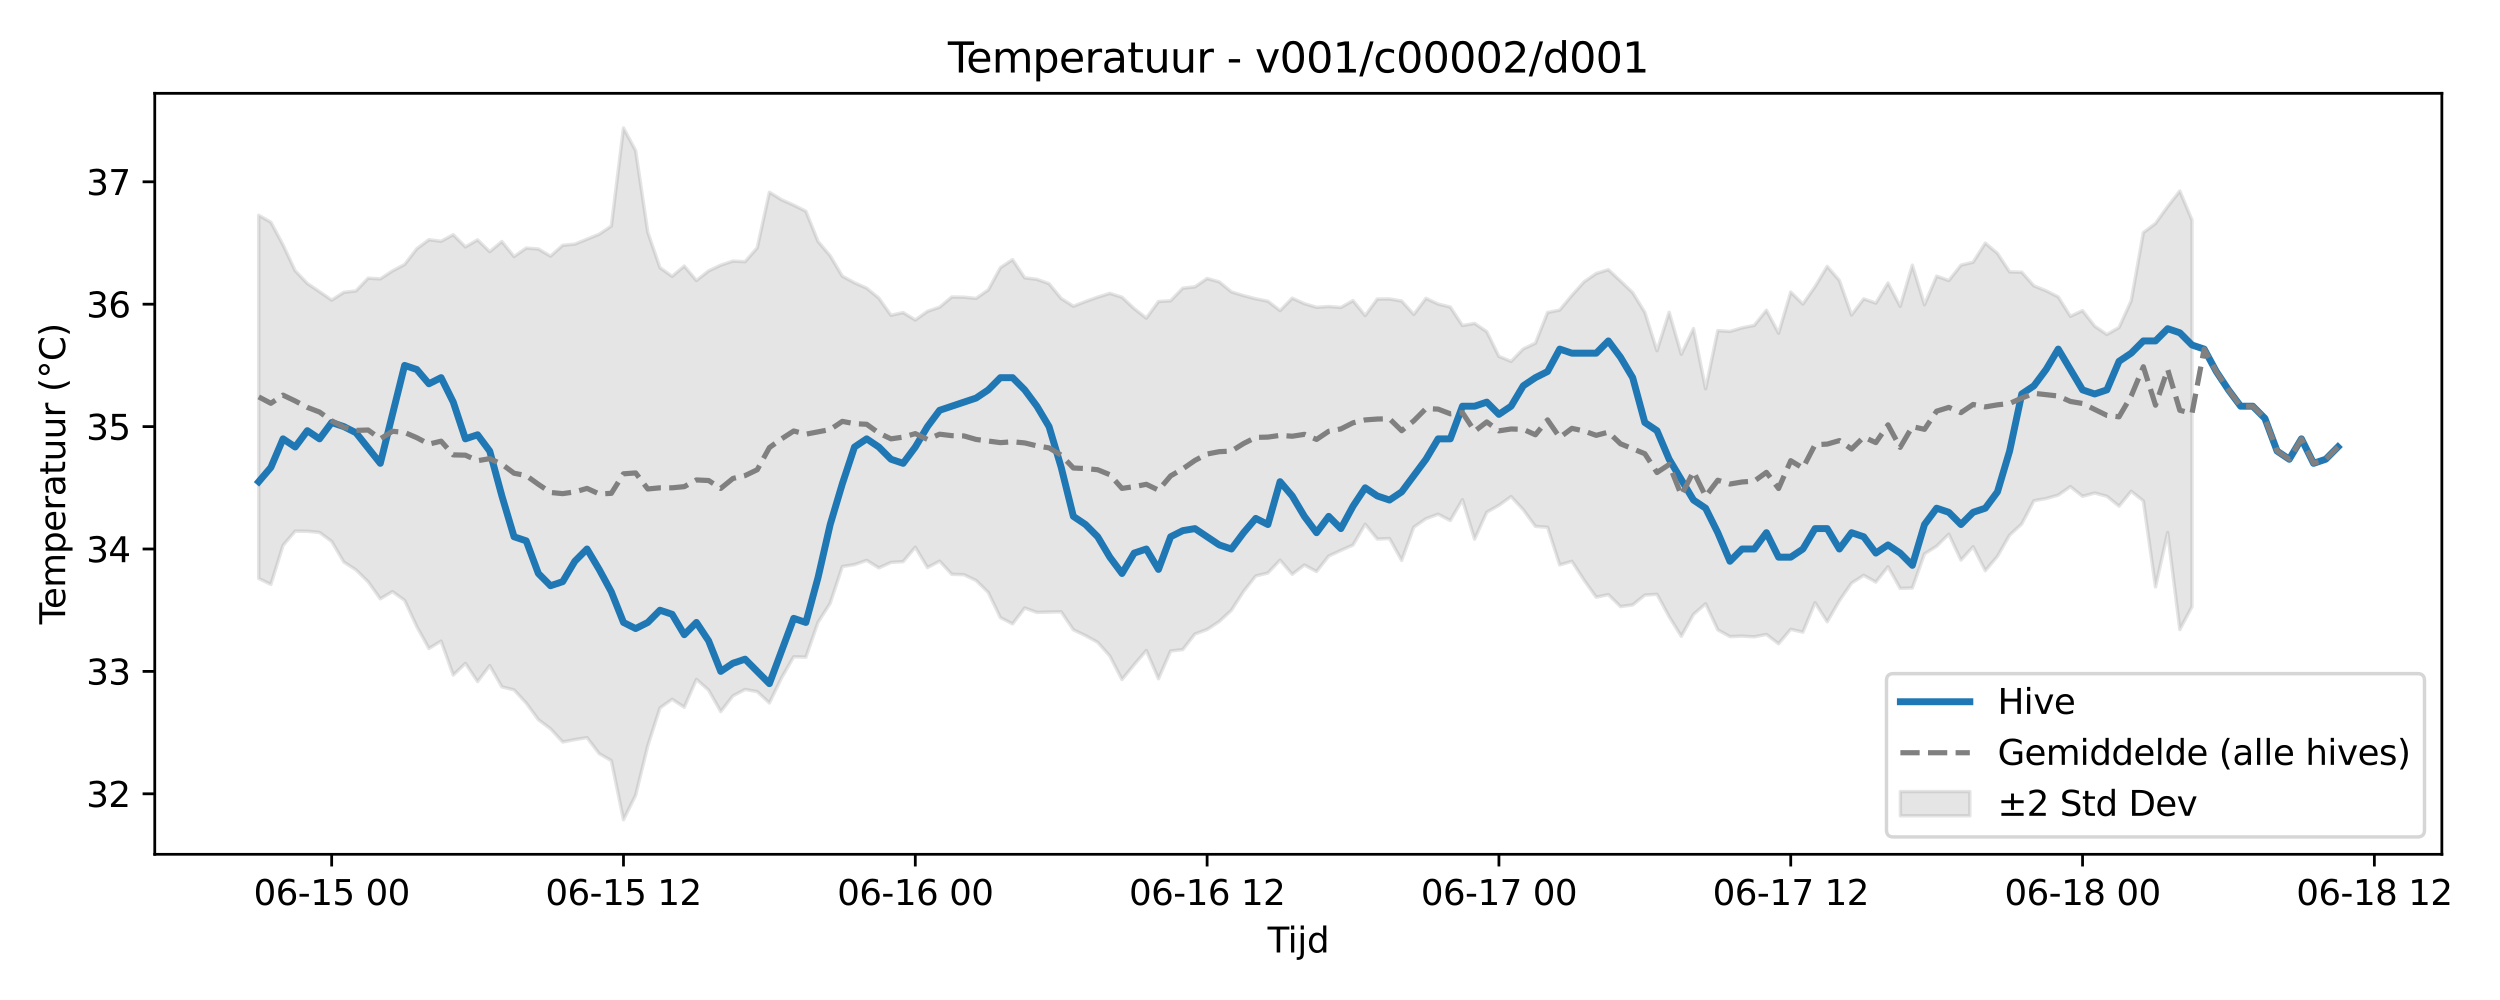<?xml version="1.0" encoding="utf-8" standalone="no"?>
<!DOCTYPE svg PUBLIC "-//W3C//DTD SVG 1.1//EN"
  "http://www.w3.org/Graphics/SVG/1.1/DTD/svg11.dtd">
<svg xmlns:xlink="http://www.w3.org/1999/xlink" width="720pt" height="288pt" viewBox="0 0 720 288" xmlns="http://www.w3.org/2000/svg" version="1.1">
 <defs>
  <style type="text/css">*{stroke-linejoin: round; stroke-linecap: butt}</style>
 </defs>
 <g id="figure_1">
  <g id="patch_1">
   <path d="M 0 288 
L 720 288 
L 720 0 
L 0 0 
z
" style="fill: #ffffff"/>
  </g>
  <g id="axes_1">
   <g id="patch_2">
    <path d="M 44.57 246.04 
L 703.254 246.04 
L 703.254 26.88 
L 44.57 26.88 
z
" style="fill: #ffffff"/>
   </g>
   <g id="FillBetweenPolyCollection_1">
    <defs>
     <path id="m750320b4f5" d="M 74.51 -225.999 
L 74.51 -121.396 
L 78.012 -119.695 
L 81.514 -130.939 
L 85.016 -135.027 
L 88.517 -134.992 
L 92.019 -134.666 
L 95.521 -132.068 
L 99.023 -126.13 
L 102.524 -123.874 
L 106.026 -120.434 
L 109.528 -115.541 
L 113.03 -117.615 
L 116.532 -115.09 
L 120.033 -107.545 
L 123.535 -101.234 
L 127.037 -103.363 
L 130.539 -93.58 
L 134.04 -96.936 
L 137.542 -91.704 
L 141.044 -96.292 
L 144.546 -90.174 
L 148.047 -89.309 
L 151.549 -85.516 
L 155.051 -80.742 
L 158.553 -78.107 
L 162.055 -74.31 
L 165.556 -74.98 
L 169.058 -75.566 
L 172.56 -70.957 
L 176.062 -68.93 
L 179.563 -51.922 
L 183.065 -58.977 
L 186.567 -73.25 
L 190.069 -84.105 
L 193.571 -86.607 
L 197.072 -84.314 
L 200.574 -92.34 
L 204.076 -89.237 
L 207.578 -83.051 
L 211.079 -87.583 
L 214.581 -89.441 
L 218.083 -88.804 
L 221.585 -85.546 
L 225.087 -92.749 
L 228.588 -98.843 
L 232.09 -98.748 
L 235.592 -108.769 
L 239.094 -114.267 
L 242.595 -124.835 
L 246.097 -125.392 
L 249.599 -126.605 
L 253.101 -124.441 
L 256.603 -126.023 
L 260.104 -126.247 
L 263.606 -130.398 
L 267.108 -124.549 
L 270.61 -126.386 
L 274.111 -122.597 
L 277.613 -122.484 
L 281.115 -120.821 
L 284.617 -117.378 
L 288.119 -110.135 
L 291.62 -108.317 
L 295.122 -112.891 
L 298.624 -111.633 
L 302.126 -111.717 
L 305.627 -111.79 
L 309.129 -106.623 
L 312.631 -104.933 
L 316.133 -103.014 
L 319.635 -99.066 
L 323.136 -92.291 
L 326.638 -96.563 
L 330.14 -100.656 
L 333.642 -92.52 
L 337.143 -100.512 
L 340.645 -100.926 
L 344.147 -105.407 
L 347.649 -106.704 
L 351.151 -109.01 
L 354.652 -112.236 
L 358.154 -117.677 
L 361.656 -122.111 
L 365.158 -122.983 
L 368.659 -126.691 
L 372.161 -122.609 
L 375.663 -125.276 
L 379.165 -123.395 
L 382.666 -127.86 
L 386.168 -129.481 
L 389.67 -131.027 
L 393.172 -137.012 
L 396.674 -132.743 
L 400.175 -132.902 
L 403.677 -126.607 
L 407.179 -136.179 
L 410.681 -138.612 
L 414.182 -139.903 
L 417.684 -138.086 
L 421.186 -144.079 
L 424.688 -132.723 
L 428.19 -140.472 
L 431.691 -142.463 
L 435.193 -144.981 
L 438.695 -141.2 
L 442.197 -136.408 
L 445.698 -136.137 
L 449.2 -125.305 
L 452.702 -126.333 
L 456.204 -120.938 
L 459.706 -116.003 
L 463.207 -116.754 
L 466.709 -113.303 
L 470.211 -113.787 
L 473.713 -116.612 
L 477.214 -116.842 
L 480.716 -110.393 
L 484.218 -104.751 
L 487.72 -111.058 
L 491.222 -114.097 
L 494.723 -106.608 
L 498.225 -104.656 
L 501.727 -104.791 
L 505.229 -104.592 
L 508.73 -105.274 
L 512.232 -102.593 
L 515.734 -106.753 
L 519.236 -105.946 
L 522.738 -114.408 
L 526.239 -108.925 
L 529.741 -114.98 
L 533.243 -120.066 
L 536.745 -122.307 
L 540.246 -120.361 
L 543.748 -124.782 
L 547.25 -118.552 
L 550.752 -118.648 
L 554.254 -128.477 
L 557.755 -130.698 
L 561.257 -134.151 
L 564.759 -126.694 
L 568.261 -130.544 
L 571.762 -123.641 
L 575.264 -127.775 
L 578.766 -133.883 
L 582.268 -137.107 
L 585.77 -143.79 
L 589.271 -144.415 
L 592.773 -145.408 
L 596.275 -147.851 
L 599.777 -145.056 
L 603.278 -146.002 
L 606.78 -145.074 
L 610.282 -142.235 
L 613.784 -146.513 
L 617.286 -143.731 
L 620.787 -118.961 
L 624.289 -134.645 
L 627.791 -106.692 
L 631.293 -113.288 
L 631.293 -224.623 
L 631.293 -224.623 
L 627.791 -232.982 
L 624.289 -228.528 
L 620.787 -223.649 
L 617.286 -221.008 
L 613.784 -201.385 
L 610.282 -193.678 
L 606.78 -191.661 
L 603.278 -194.063 
L 599.777 -198.534 
L 596.275 -196.913 
L 592.773 -202.49 
L 589.271 -204.267 
L 585.77 -205.675 
L 582.268 -209.616 
L 578.766 -209.707 
L 575.264 -215.032 
L 571.762 -217.99 
L 568.261 -212.486 
L 564.759 -211.636 
L 561.257 -207.201 
L 557.755 -208.472 
L 554.254 -200.23 
L 550.752 -211.625 
L 547.25 -199.775 
L 543.748 -206.498 
L 540.246 -200.708 
L 536.745 -201.924 
L 533.243 -197.281 
L 529.741 -207.236 
L 526.239 -211.277 
L 522.738 -205.458 
L 519.236 -200.435 
L 515.734 -203.881 
L 512.232 -192.038 
L 508.73 -198.645 
L 505.229 -194.291 
L 501.727 -193.589 
L 498.225 -192.549 
L 494.723 -192.779 
L 491.222 -176.03 
L 487.72 -193.365 
L 484.218 -185.963 
L 480.716 -198.059 
L 477.214 -186.993 
L 473.713 -198.05 
L 470.211 -203.729 
L 466.709 -207.067 
L 463.207 -210.33 
L 459.706 -209.234 
L 456.204 -206.817 
L 452.702 -202.933 
L 449.2 -198.702 
L 445.698 -197.997 
L 442.197 -189.165 
L 438.695 -187.506 
L 435.193 -183.921 
L 431.691 -185.362 
L 428.19 -192.487 
L 424.688 -194.864 
L 421.186 -194.251 
L 417.684 -199.573 
L 414.182 -200.441 
L 410.681 -202.068 
L 407.179 -197.451 
L 403.677 -201.316 
L 400.175 -201.903 
L 396.674 -201.895 
L 393.172 -197.121 
L 389.67 -201.428 
L 386.168 -199.449 
L 382.666 -199.727 
L 379.165 -199.492 
L 375.663 -200.549 
L 372.161 -202.125 
L 368.659 -198.546 
L 365.158 -201.247 
L 361.656 -201.951 
L 358.154 -202.86 
L 354.652 -203.937 
L 351.151 -206.827 
L 347.649 -207.79 
L 344.147 -205.394 
L 340.645 -205.007 
L 337.143 -201.393 
L 333.642 -201.16 
L 330.14 -196.381 
L 326.638 -199.131 
L 323.136 -202.397 
L 319.635 -203.51 
L 316.133 -202.416 
L 312.631 -201.168 
L 309.129 -199.814 
L 305.627 -202.033 
L 302.126 -206.302 
L 298.624 -207.561 
L 295.122 -207.982 
L 291.62 -213.227 
L 288.119 -210.906 
L 284.617 -204.502 
L 281.115 -202.066 
L 277.613 -202.417 
L 274.111 -202.473 
L 270.61 -199.523 
L 267.108 -198.338 
L 263.606 -195.846 
L 260.104 -197.983 
L 256.603 -197.2 
L 253.101 -202.139 
L 249.599 -205.011 
L 246.097 -206.56 
L 242.595 -208.46 
L 239.094 -214.328 
L 235.592 -218.483 
L 232.09 -227.161 
L 228.588 -228.913 
L 225.087 -230.474 
L 221.585 -232.641 
L 218.083 -216.626 
L 214.581 -212.632 
L 211.079 -212.811 
L 207.578 -211.636 
L 204.076 -209.982 
L 200.574 -207.214 
L 197.072 -211.38 
L 193.571 -208.416 
L 190.069 -210.918 
L 186.567 -221.101 
L 183.065 -244.607 
L 179.563 -251.158 
L 176.062 -222.903 
L 172.56 -220.541 
L 169.058 -219.121 
L 165.556 -217.693 
L 162.055 -217.355 
L 158.553 -214.23 
L 155.051 -216.296 
L 151.549 -216.556 
L 148.047 -214.107 
L 144.546 -218.445 
L 141.044 -215.517 
L 137.542 -218.929 
L 134.04 -216.887 
L 130.539 -220.411 
L 127.037 -218.517 
L 123.535 -218.968 
L 120.033 -216.349 
L 116.532 -211.826 
L 113.03 -209.973 
L 109.528 -207.682 
L 106.026 -207.881 
L 102.524 -204.216 
L 99.023 -203.807 
L 95.521 -201.562 
L 92.019 -204 
L 88.517 -206.36 
L 85.016 -210.017 
L 81.514 -217.463 
L 78.012 -224.007 
L 74.51 -225.999 
z
" style="stroke: #808080; stroke-opacity: 0.2"/>
    </defs>
    <g clip-path="url(#p7b2f33b1fc)">
     <use xlink:href="#m750320b4f5" x="0" y="288" style="fill: #808080; fill-opacity: 0.2; stroke: #808080; stroke-opacity: 0.2"/>
    </g>
   </g>
   <g id="matplotlib.axis_1">
    <g id="xtick_1">
     <g id="line2d_1">
      <defs>
       <path id="mcaf6dd91af" d="M 0 0 
L 0 3.5 
" style="stroke: #000000; stroke-width: 0.8"/>
      </defs>
      <g>
       <use xlink:href="#mcaf6dd91af" x="95.521" y="246.04" style="stroke: #000000; stroke-width: 0.8"/>
      </g>
     </g>
     <g id="text_1">
      <!-- 06-15 00 -->
      <g transform="translate(73.04 260.638) scale(0.1 -0.1)">
       <defs>
        <path id="DejaVuSans-30" d="M 2034 4250 
Q 1547 4250 1301 3770 
Q 1056 3291 1056 2328 
Q 1056 1369 1301 889 
Q 1547 409 2034 409 
Q 2525 409 2770 889 
Q 3016 1369 3016 2328 
Q 3016 3291 2770 3770 
Q 2525 4250 2034 4250 
z
M 2034 4750 
Q 2819 4750 3233 4129 
Q 3647 3509 3647 2328 
Q 3647 1150 3233 529 
Q 2819 -91 2034 -91 
Q 1250 -91 836 529 
Q 422 1150 422 2328 
Q 422 3509 836 4129 
Q 1250 4750 2034 4750 
z
" transform="scale(0.016)"/>
        <path id="DejaVuSans-36" d="M 2113 2584 
Q 1688 2584 1439 2293 
Q 1191 2003 1191 1497 
Q 1191 994 1439 701 
Q 1688 409 2113 409 
Q 2538 409 2786 701 
Q 3034 994 3034 1497 
Q 3034 2003 2786 2293 
Q 2538 2584 2113 2584 
z
M 3366 4563 
L 3366 3988 
Q 3128 4100 2886 4159 
Q 2644 4219 2406 4219 
Q 1781 4219 1451 3797 
Q 1122 3375 1075 2522 
Q 1259 2794 1537 2939 
Q 1816 3084 2150 3084 
Q 2853 3084 3261 2657 
Q 3669 2231 3669 1497 
Q 3669 778 3244 343 
Q 2819 -91 2113 -91 
Q 1303 -91 875 529 
Q 447 1150 447 2328 
Q 447 3434 972 4092 
Q 1497 4750 2381 4750 
Q 2619 4750 2861 4703 
Q 3103 4656 3366 4563 
z
" transform="scale(0.016)"/>
        <path id="DejaVuSans-2d" d="M 313 2009 
L 1997 2009 
L 1997 1497 
L 313 1497 
L 313 2009 
z
" transform="scale(0.016)"/>
        <path id="DejaVuSans-31" d="M 794 531 
L 1825 531 
L 1825 4091 
L 703 3866 
L 703 4441 
L 1819 4666 
L 2450 4666 
L 2450 531 
L 3481 531 
L 3481 0 
L 794 0 
L 794 531 
z
" transform="scale(0.016)"/>
        <path id="DejaVuSans-35" d="M 691 4666 
L 3169 4666 
L 3169 4134 
L 1269 4134 
L 1269 2991 
Q 1406 3038 1543 3061 
Q 1681 3084 1819 3084 
Q 2600 3084 3056 2656 
Q 3513 2228 3513 1497 
Q 3513 744 3044 326 
Q 2575 -91 1722 -91 
Q 1428 -91 1123 -41 
Q 819 9 494 109 
L 494 744 
Q 775 591 1075 516 
Q 1375 441 1709 441 
Q 2250 441 2565 725 
Q 2881 1009 2881 1497 
Q 2881 1984 2565 2268 
Q 2250 2553 1709 2553 
Q 1456 2553 1204 2497 
Q 953 2441 691 2322 
L 691 4666 
z
" transform="scale(0.016)"/>
        <path id="DejaVuSans-20" transform="scale(0.016)"/>
       </defs>
       <use xlink:href="#DejaVuSans-30"/>
       <use xlink:href="#DejaVuSans-36" transform="translate(63.623 0)"/>
       <use xlink:href="#DejaVuSans-2d" transform="translate(127.246 0)"/>
       <use xlink:href="#DejaVuSans-31" transform="translate(163.33 0)"/>
       <use xlink:href="#DejaVuSans-35" transform="translate(226.953 0)"/>
       <use xlink:href="#DejaVuSans-20" transform="translate(290.576 0)"/>
       <use xlink:href="#DejaVuSans-30" transform="translate(322.363 0)"/>
       <use xlink:href="#DejaVuSans-30" transform="translate(385.986 0)"/>
      </g>
     </g>
    </g>
    <g id="xtick_2">
     <g id="line2d_2">
      <g>
       <use xlink:href="#mcaf6dd91af" x="179.563" y="246.04" style="stroke: #000000; stroke-width: 0.8"/>
      </g>
     </g>
     <g id="text_2">
      <!-- 06-15 12 -->
      <g transform="translate(157.083 260.638) scale(0.1 -0.1)">
       <defs>
        <path id="DejaVuSans-32" d="M 1228 531 
L 3431 531 
L 3431 0 
L 469 0 
L 469 531 
Q 828 903 1448 1529 
Q 2069 2156 2228 2338 
Q 2531 2678 2651 2914 
Q 2772 3150 2772 3378 
Q 2772 3750 2511 3984 
Q 2250 4219 1831 4219 
Q 1534 4219 1204 4116 
Q 875 4013 500 3803 
L 500 4441 
Q 881 4594 1212 4672 
Q 1544 4750 1819 4750 
Q 2544 4750 2975 4387 
Q 3406 4025 3406 3419 
Q 3406 3131 3298 2873 
Q 3191 2616 2906 2266 
Q 2828 2175 2409 1742 
Q 1991 1309 1228 531 
z
" transform="scale(0.016)"/>
       </defs>
       <use xlink:href="#DejaVuSans-30"/>
       <use xlink:href="#DejaVuSans-36" transform="translate(63.623 0)"/>
       <use xlink:href="#DejaVuSans-2d" transform="translate(127.246 0)"/>
       <use xlink:href="#DejaVuSans-31" transform="translate(163.33 0)"/>
       <use xlink:href="#DejaVuSans-35" transform="translate(226.953 0)"/>
       <use xlink:href="#DejaVuSans-20" transform="translate(290.576 0)"/>
       <use xlink:href="#DejaVuSans-31" transform="translate(322.363 0)"/>
       <use xlink:href="#DejaVuSans-32" transform="translate(385.986 0)"/>
      </g>
     </g>
    </g>
    <g id="xtick_3">
     <g id="line2d_3">
      <g>
       <use xlink:href="#mcaf6dd91af" x="263.606" y="246.04" style="stroke: #000000; stroke-width: 0.8"/>
      </g>
     </g>
     <g id="text_3">
      <!-- 06-16 00 -->
      <g transform="translate(241.126 260.638) scale(0.1 -0.1)">
       <use xlink:href="#DejaVuSans-30"/>
       <use xlink:href="#DejaVuSans-36" transform="translate(63.623 0)"/>
       <use xlink:href="#DejaVuSans-2d" transform="translate(127.246 0)"/>
       <use xlink:href="#DejaVuSans-31" transform="translate(163.33 0)"/>
       <use xlink:href="#DejaVuSans-36" transform="translate(226.953 0)"/>
       <use xlink:href="#DejaVuSans-20" transform="translate(290.576 0)"/>
       <use xlink:href="#DejaVuSans-30" transform="translate(322.363 0)"/>
       <use xlink:href="#DejaVuSans-30" transform="translate(385.986 0)"/>
      </g>
     </g>
    </g>
    <g id="xtick_4">
     <g id="line2d_4">
      <g>
       <use xlink:href="#mcaf6dd91af" x="347.649" y="246.04" style="stroke: #000000; stroke-width: 0.8"/>
      </g>
     </g>
     <g id="text_4">
      <!-- 06-16 12 -->
      <g transform="translate(325.168 260.638) scale(0.1 -0.1)">
       <use xlink:href="#DejaVuSans-30"/>
       <use xlink:href="#DejaVuSans-36" transform="translate(63.623 0)"/>
       <use xlink:href="#DejaVuSans-2d" transform="translate(127.246 0)"/>
       <use xlink:href="#DejaVuSans-31" transform="translate(163.33 0)"/>
       <use xlink:href="#DejaVuSans-36" transform="translate(226.953 0)"/>
       <use xlink:href="#DejaVuSans-20" transform="translate(290.576 0)"/>
       <use xlink:href="#DejaVuSans-31" transform="translate(322.363 0)"/>
       <use xlink:href="#DejaVuSans-32" transform="translate(385.986 0)"/>
      </g>
     </g>
    </g>
    <g id="xtick_5">
     <g id="line2d_5">
      <g>
       <use xlink:href="#mcaf6dd91af" x="431.691" y="246.04" style="stroke: #000000; stroke-width: 0.8"/>
      </g>
     </g>
     <g id="text_5">
      <!-- 06-17 00 -->
      <g transform="translate(409.211 260.638) scale(0.1 -0.1)">
       <defs>
        <path id="DejaVuSans-37" d="M 525 4666 
L 3525 4666 
L 3525 4397 
L 1831 0 
L 1172 0 
L 2766 4134 
L 525 4134 
L 525 4666 
z
" transform="scale(0.016)"/>
       </defs>
       <use xlink:href="#DejaVuSans-30"/>
       <use xlink:href="#DejaVuSans-36" transform="translate(63.623 0)"/>
       <use xlink:href="#DejaVuSans-2d" transform="translate(127.246 0)"/>
       <use xlink:href="#DejaVuSans-31" transform="translate(163.33 0)"/>
       <use xlink:href="#DejaVuSans-37" transform="translate(226.953 0)"/>
       <use xlink:href="#DejaVuSans-20" transform="translate(290.576 0)"/>
       <use xlink:href="#DejaVuSans-30" transform="translate(322.363 0)"/>
       <use xlink:href="#DejaVuSans-30" transform="translate(385.986 0)"/>
      </g>
     </g>
    </g>
    <g id="xtick_6">
     <g id="line2d_6">
      <g>
       <use xlink:href="#mcaf6dd91af" x="515.734" y="246.04" style="stroke: #000000; stroke-width: 0.8"/>
      </g>
     </g>
     <g id="text_6">
      <!-- 06-17 12 -->
      <g transform="translate(493.254 260.638) scale(0.1 -0.1)">
       <use xlink:href="#DejaVuSans-30"/>
       <use xlink:href="#DejaVuSans-36" transform="translate(63.623 0)"/>
       <use xlink:href="#DejaVuSans-2d" transform="translate(127.246 0)"/>
       <use xlink:href="#DejaVuSans-31" transform="translate(163.33 0)"/>
       <use xlink:href="#DejaVuSans-37" transform="translate(226.953 0)"/>
       <use xlink:href="#DejaVuSans-20" transform="translate(290.576 0)"/>
       <use xlink:href="#DejaVuSans-31" transform="translate(322.363 0)"/>
       <use xlink:href="#DejaVuSans-32" transform="translate(385.986 0)"/>
      </g>
     </g>
    </g>
    <g id="xtick_7">
     <g id="line2d_7">
      <g>
       <use xlink:href="#mcaf6dd91af" x="599.777" y="246.04" style="stroke: #000000; stroke-width: 0.8"/>
      </g>
     </g>
     <g id="text_7">
      <!-- 06-18 00 -->
      <g transform="translate(577.296 260.638) scale(0.1 -0.1)">
       <defs>
        <path id="DejaVuSans-38" d="M 2034 2216 
Q 1584 2216 1326 1975 
Q 1069 1734 1069 1313 
Q 1069 891 1326 650 
Q 1584 409 2034 409 
Q 2484 409 2743 651 
Q 3003 894 3003 1313 
Q 3003 1734 2745 1975 
Q 2488 2216 2034 2216 
z
M 1403 2484 
Q 997 2584 770 2862 
Q 544 3141 544 3541 
Q 544 4100 942 4425 
Q 1341 4750 2034 4750 
Q 2731 4750 3128 4425 
Q 3525 4100 3525 3541 
Q 3525 3141 3298 2862 
Q 3072 2584 2669 2484 
Q 3125 2378 3379 2068 
Q 3634 1759 3634 1313 
Q 3634 634 3220 271 
Q 2806 -91 2034 -91 
Q 1263 -91 848 271 
Q 434 634 434 1313 
Q 434 1759 690 2068 
Q 947 2378 1403 2484 
z
M 1172 3481 
Q 1172 3119 1398 2916 
Q 1625 2713 2034 2713 
Q 2441 2713 2670 2916 
Q 2900 3119 2900 3481 
Q 2900 3844 2670 4047 
Q 2441 4250 2034 4250 
Q 1625 4250 1398 4047 
Q 1172 3844 1172 3481 
z
" transform="scale(0.016)"/>
       </defs>
       <use xlink:href="#DejaVuSans-30"/>
       <use xlink:href="#DejaVuSans-36" transform="translate(63.623 0)"/>
       <use xlink:href="#DejaVuSans-2d" transform="translate(127.246 0)"/>
       <use xlink:href="#DejaVuSans-31" transform="translate(163.33 0)"/>
       <use xlink:href="#DejaVuSans-38" transform="translate(226.953 0)"/>
       <use xlink:href="#DejaVuSans-20" transform="translate(290.576 0)"/>
       <use xlink:href="#DejaVuSans-30" transform="translate(322.363 0)"/>
       <use xlink:href="#DejaVuSans-30" transform="translate(385.986 0)"/>
      </g>
     </g>
    </g>
    <g id="xtick_8">
     <g id="line2d_8">
      <g>
       <use xlink:href="#mcaf6dd91af" x="683.819" y="246.04" style="stroke: #000000; stroke-width: 0.8"/>
      </g>
     </g>
     <g id="text_8">
      <!-- 06-18 12 -->
      <g transform="translate(661.339 260.638) scale(0.1 -0.1)">
       <use xlink:href="#DejaVuSans-30"/>
       <use xlink:href="#DejaVuSans-36" transform="translate(63.623 0)"/>
       <use xlink:href="#DejaVuSans-2d" transform="translate(127.246 0)"/>
       <use xlink:href="#DejaVuSans-31" transform="translate(163.33 0)"/>
       <use xlink:href="#DejaVuSans-38" transform="translate(226.953 0)"/>
       <use xlink:href="#DejaVuSans-20" transform="translate(290.576 0)"/>
       <use xlink:href="#DejaVuSans-31" transform="translate(322.363 0)"/>
       <use xlink:href="#DejaVuSans-32" transform="translate(385.986 0)"/>
      </g>
     </g>
    </g>
    <g id="text_9">
     <!-- Tijd -->
     <g transform="translate(365.062 274.317) scale(0.1 -0.1)">
      <defs>
       <path id="DejaVuSans-54" d="M -19 4666 
L 3928 4666 
L 3928 4134 
L 2272 4134 
L 2272 0 
L 1638 0 
L 1638 4134 
L -19 4134 
L -19 4666 
z
" transform="scale(0.016)"/>
       <path id="DejaVuSans-69" d="M 603 3500 
L 1178 3500 
L 1178 0 
L 603 0 
L 603 3500 
z
M 603 4863 
L 1178 4863 
L 1178 4134 
L 603 4134 
L 603 4863 
z
" transform="scale(0.016)"/>
       <path id="DejaVuSans-6a" d="M 603 3500 
L 1178 3500 
L 1178 -63 
Q 1178 -731 923 -1031 
Q 669 -1331 103 -1331 
L -116 -1331 
L -116 -844 
L 38 -844 
Q 366 -844 484 -692 
Q 603 -541 603 -63 
L 603 3500 
z
M 603 4863 
L 1178 4863 
L 1178 4134 
L 603 4134 
L 603 4863 
z
" transform="scale(0.016)"/>
       <path id="DejaVuSans-64" d="M 2906 2969 
L 2906 4863 
L 3481 4863 
L 3481 0 
L 2906 0 
L 2906 525 
Q 2725 213 2448 61 
Q 2172 -91 1784 -91 
Q 1150 -91 751 415 
Q 353 922 353 1747 
Q 353 2572 751 3078 
Q 1150 3584 1784 3584 
Q 2172 3584 2448 3432 
Q 2725 3281 2906 2969 
z
M 947 1747 
Q 947 1113 1208 752 
Q 1469 391 1925 391 
Q 2381 391 2643 752 
Q 2906 1113 2906 1747 
Q 2906 2381 2643 2742 
Q 2381 3103 1925 3103 
Q 1469 3103 1208 2742 
Q 947 2381 947 1747 
z
" transform="scale(0.016)"/>
      </defs>
      <use xlink:href="#DejaVuSans-54"/>
      <use xlink:href="#DejaVuSans-69" transform="translate(57.959 0)"/>
      <use xlink:href="#DejaVuSans-6a" transform="translate(85.742 0)"/>
      <use xlink:href="#DejaVuSans-64" transform="translate(113.525 0)"/>
     </g>
    </g>
   </g>
   <g id="matplotlib.axis_2">
    <g id="ytick_1">
     <g id="line2d_9">
      <defs>
       <path id="m15b0d8004e" d="M 0 0 
L -3.5 0 
" style="stroke: #000000; stroke-width: 0.8"/>
      </defs>
      <g>
       <use xlink:href="#m15b0d8004e" x="44.57" y="228.614" style="stroke: #000000; stroke-width: 0.8"/>
      </g>
     </g>
     <g id="text_10">
      <!-- 32 -->
      <g transform="translate(24.845 232.413) scale(0.1 -0.1)">
       <defs>
        <path id="DejaVuSans-33" d="M 2597 2516 
Q 3050 2419 3304 2112 
Q 3559 1806 3559 1356 
Q 3559 666 3084 287 
Q 2609 -91 1734 -91 
Q 1441 -91 1130 -33 
Q 819 25 488 141 
L 488 750 
Q 750 597 1062 519 
Q 1375 441 1716 441 
Q 2309 441 2620 675 
Q 2931 909 2931 1356 
Q 2931 1769 2642 2001 
Q 2353 2234 1838 2234 
L 1294 2234 
L 1294 2753 
L 1863 2753 
Q 2328 2753 2575 2939 
Q 2822 3125 2822 3475 
Q 2822 3834 2567 4026 
Q 2313 4219 1838 4219 
Q 1578 4219 1281 4162 
Q 984 4106 628 3988 
L 628 4550 
Q 988 4650 1302 4700 
Q 1616 4750 1894 4750 
Q 2613 4750 3031 4423 
Q 3450 4097 3450 3541 
Q 3450 3153 3228 2886 
Q 3006 2619 2597 2516 
z
" transform="scale(0.016)"/>
       </defs>
       <use xlink:href="#DejaVuSans-33"/>
       <use xlink:href="#DejaVuSans-32" transform="translate(63.623 0)"/>
      </g>
     </g>
    </g>
    <g id="ytick_2">
     <g id="line2d_10">
      <g>
       <use xlink:href="#m15b0d8004e" x="44.57" y="193.364" style="stroke: #000000; stroke-width: 0.8"/>
      </g>
     </g>
     <g id="text_11">
      <!-- 33 -->
      <g transform="translate(24.845 197.163) scale(0.1 -0.1)">
       <use xlink:href="#DejaVuSans-33"/>
       <use xlink:href="#DejaVuSans-33" transform="translate(63.623 0)"/>
      </g>
     </g>
    </g>
    <g id="ytick_3">
     <g id="line2d_11">
      <g>
       <use xlink:href="#m15b0d8004e" x="44.57" y="158.114" style="stroke: #000000; stroke-width: 0.8"/>
      </g>
     </g>
     <g id="text_12">
      <!-- 34 -->
      <g transform="translate(24.845 161.913) scale(0.1 -0.1)">
       <defs>
        <path id="DejaVuSans-34" d="M 2419 4116 
L 825 1625 
L 2419 1625 
L 2419 4116 
z
M 2253 4666 
L 3047 4666 
L 3047 1625 
L 3713 1625 
L 3713 1100 
L 3047 1100 
L 3047 0 
L 2419 0 
L 2419 1100 
L 313 1100 
L 313 1709 
L 2253 4666 
z
" transform="scale(0.016)"/>
       </defs>
       <use xlink:href="#DejaVuSans-33"/>
       <use xlink:href="#DejaVuSans-34" transform="translate(63.623 0)"/>
      </g>
     </g>
    </g>
    <g id="ytick_4">
     <g id="line2d_12">
      <g>
       <use xlink:href="#m15b0d8004e" x="44.57" y="122.863" style="stroke: #000000; stroke-width: 0.8"/>
      </g>
     </g>
     <g id="text_13">
      <!-- 35 -->
      <g transform="translate(24.845 126.663) scale(0.1 -0.1)">
       <use xlink:href="#DejaVuSans-33"/>
       <use xlink:href="#DejaVuSans-35" transform="translate(63.623 0)"/>
      </g>
     </g>
    </g>
    <g id="ytick_5">
     <g id="line2d_13">
      <g>
       <use xlink:href="#m15b0d8004e" x="44.57" y="87.613" style="stroke: #000000; stroke-width: 0.8"/>
      </g>
     </g>
     <g id="text_14">
      <!-- 36 -->
      <g transform="translate(24.845 91.413) scale(0.1 -0.1)">
       <use xlink:href="#DejaVuSans-33"/>
       <use xlink:href="#DejaVuSans-36" transform="translate(63.623 0)"/>
      </g>
     </g>
    </g>
    <g id="ytick_6">
     <g id="line2d_14">
      <g>
       <use xlink:href="#m15b0d8004e" x="44.57" y="52.363" style="stroke: #000000; stroke-width: 0.8"/>
      </g>
     </g>
     <g id="text_15">
      <!-- 37 -->
      <g transform="translate(24.845 56.162) scale(0.1 -0.1)">
       <use xlink:href="#DejaVuSans-33"/>
       <use xlink:href="#DejaVuSans-37" transform="translate(63.623 0)"/>
      </g>
     </g>
    </g>
    <g id="text_16">
     <!-- Temperatuur (°C) -->
     <g transform="translate(18.765 179.816) rotate(-90) scale(0.1 -0.1)">
      <defs>
       <path id="DejaVuSans-65" d="M 3597 1894 
L 3597 1613 
L 953 1613 
Q 991 1019 1311 708 
Q 1631 397 2203 397 
Q 2534 397 2845 478 
Q 3156 559 3463 722 
L 3463 178 
Q 3153 47 2828 -22 
Q 2503 -91 2169 -91 
Q 1331 -91 842 396 
Q 353 884 353 1716 
Q 353 2575 817 3079 
Q 1281 3584 2069 3584 
Q 2775 3584 3186 3129 
Q 3597 2675 3597 1894 
z
M 3022 2063 
Q 3016 2534 2758 2815 
Q 2500 3097 2075 3097 
Q 1594 3097 1305 2825 
Q 1016 2553 972 2059 
L 3022 2063 
z
" transform="scale(0.016)"/>
       <path id="DejaVuSans-6d" d="M 3328 2828 
Q 3544 3216 3844 3400 
Q 4144 3584 4550 3584 
Q 5097 3584 5394 3201 
Q 5691 2819 5691 2113 
L 5691 0 
L 5113 0 
L 5113 2094 
Q 5113 2597 4934 2840 
Q 4756 3084 4391 3084 
Q 3944 3084 3684 2787 
Q 3425 2491 3425 1978 
L 3425 0 
L 2847 0 
L 2847 2094 
Q 2847 2600 2669 2842 
Q 2491 3084 2119 3084 
Q 1678 3084 1418 2786 
Q 1159 2488 1159 1978 
L 1159 0 
L 581 0 
L 581 3500 
L 1159 3500 
L 1159 2956 
Q 1356 3278 1631 3431 
Q 1906 3584 2284 3584 
Q 2666 3584 2933 3390 
Q 3200 3197 3328 2828 
z
" transform="scale(0.016)"/>
       <path id="DejaVuSans-70" d="M 1159 525 
L 1159 -1331 
L 581 -1331 
L 581 3500 
L 1159 3500 
L 1159 2969 
Q 1341 3281 1617 3432 
Q 1894 3584 2278 3584 
Q 2916 3584 3314 3078 
Q 3713 2572 3713 1747 
Q 3713 922 3314 415 
Q 2916 -91 2278 -91 
Q 1894 -91 1617 61 
Q 1341 213 1159 525 
z
M 3116 1747 
Q 3116 2381 2855 2742 
Q 2594 3103 2138 3103 
Q 1681 3103 1420 2742 
Q 1159 2381 1159 1747 
Q 1159 1113 1420 752 
Q 1681 391 2138 391 
Q 2594 391 2855 752 
Q 3116 1113 3116 1747 
z
" transform="scale(0.016)"/>
       <path id="DejaVuSans-72" d="M 2631 2963 
Q 2534 3019 2420 3045 
Q 2306 3072 2169 3072 
Q 1681 3072 1420 2755 
Q 1159 2438 1159 1844 
L 1159 0 
L 581 0 
L 581 3500 
L 1159 3500 
L 1159 2956 
Q 1341 3275 1631 3429 
Q 1922 3584 2338 3584 
Q 2397 3584 2469 3576 
Q 2541 3569 2628 3553 
L 2631 2963 
z
" transform="scale(0.016)"/>
       <path id="DejaVuSans-61" d="M 2194 1759 
Q 1497 1759 1228 1600 
Q 959 1441 959 1056 
Q 959 750 1161 570 
Q 1363 391 1709 391 
Q 2188 391 2477 730 
Q 2766 1069 2766 1631 
L 2766 1759 
L 2194 1759 
z
M 3341 1997 
L 3341 0 
L 2766 0 
L 2766 531 
Q 2569 213 2275 61 
Q 1981 -91 1556 -91 
Q 1019 -91 701 211 
Q 384 513 384 1019 
Q 384 1609 779 1909 
Q 1175 2209 1959 2209 
L 2766 2209 
L 2766 2266 
Q 2766 2663 2505 2880 
Q 2244 3097 1772 3097 
Q 1472 3097 1187 3025 
Q 903 2953 641 2809 
L 641 3341 
Q 956 3463 1253 3523 
Q 1550 3584 1831 3584 
Q 2591 3584 2966 3190 
Q 3341 2797 3341 1997 
z
" transform="scale(0.016)"/>
       <path id="DejaVuSans-74" d="M 1172 4494 
L 1172 3500 
L 2356 3500 
L 2356 3053 
L 1172 3053 
L 1172 1153 
Q 1172 725 1289 603 
Q 1406 481 1766 481 
L 2356 481 
L 2356 0 
L 1766 0 
Q 1100 0 847 248 
Q 594 497 594 1153 
L 594 3053 
L 172 3053 
L 172 3500 
L 594 3500 
L 594 4494 
L 1172 4494 
z
" transform="scale(0.016)"/>
       <path id="DejaVuSans-75" d="M 544 1381 
L 544 3500 
L 1119 3500 
L 1119 1403 
Q 1119 906 1312 657 
Q 1506 409 1894 409 
Q 2359 409 2629 706 
Q 2900 1003 2900 1516 
L 2900 3500 
L 3475 3500 
L 3475 0 
L 2900 0 
L 2900 538 
Q 2691 219 2414 64 
Q 2138 -91 1772 -91 
Q 1169 -91 856 284 
Q 544 659 544 1381 
z
M 1991 3584 
L 1991 3584 
z
" transform="scale(0.016)"/>
       <path id="DejaVuSans-28" d="M 1984 4856 
Q 1566 4138 1362 3434 
Q 1159 2731 1159 2009 
Q 1159 1288 1364 580 
Q 1569 -128 1984 -844 
L 1484 -844 
Q 1016 -109 783 600 
Q 550 1309 550 2009 
Q 550 2706 781 3412 
Q 1013 4119 1484 4856 
L 1984 4856 
z
" transform="scale(0.016)"/>
       <path id="DejaVuSans-b0" d="M 1600 4347 
Q 1350 4347 1178 4173 
Q 1006 4000 1006 3750 
Q 1006 3503 1178 3333 
Q 1350 3163 1600 3163 
Q 1850 3163 2022 3333 
Q 2194 3503 2194 3750 
Q 2194 3997 2020 4172 
Q 1847 4347 1600 4347 
z
M 1600 4750 
Q 1800 4750 1984 4673 
Q 2169 4597 2303 4453 
Q 2447 4313 2519 4134 
Q 2591 3956 2591 3750 
Q 2591 3338 2302 3052 
Q 2013 2766 1594 2766 
Q 1172 2766 890 3047 
Q 609 3328 609 3750 
Q 609 4169 896 4459 
Q 1184 4750 1600 4750 
z
" transform="scale(0.016)"/>
       <path id="DejaVuSans-43" d="M 4122 4306 
L 4122 3641 
Q 3803 3938 3442 4084 
Q 3081 4231 2675 4231 
Q 1875 4231 1450 3742 
Q 1025 3253 1025 2328 
Q 1025 1406 1450 917 
Q 1875 428 2675 428 
Q 3081 428 3442 575 
Q 3803 722 4122 1019 
L 4122 359 
Q 3791 134 3420 21 
Q 3050 -91 2638 -91 
Q 1578 -91 968 557 
Q 359 1206 359 2328 
Q 359 3453 968 4101 
Q 1578 4750 2638 4750 
Q 3056 4750 3426 4639 
Q 3797 4528 4122 4306 
z
" transform="scale(0.016)"/>
       <path id="DejaVuSans-29" d="M 513 4856 
L 1013 4856 
Q 1481 4119 1714 3412 
Q 1947 2706 1947 2009 
Q 1947 1309 1714 600 
Q 1481 -109 1013 -844 
L 513 -844 
Q 928 -128 1133 580 
Q 1338 1288 1338 2009 
Q 1338 2731 1133 3434 
Q 928 4138 513 4856 
z
" transform="scale(0.016)"/>
      </defs>
      <use xlink:href="#DejaVuSans-54"/>
      <use xlink:href="#DejaVuSans-65" transform="translate(44.084 0)"/>
      <use xlink:href="#DejaVuSans-6d" transform="translate(105.607 0)"/>
      <use xlink:href="#DejaVuSans-70" transform="translate(203.02 0)"/>
      <use xlink:href="#DejaVuSans-65" transform="translate(266.496 0)"/>
      <use xlink:href="#DejaVuSans-72" transform="translate(328.02 0)"/>
      <use xlink:href="#DejaVuSans-61" transform="translate(369.133 0)"/>
      <use xlink:href="#DejaVuSans-74" transform="translate(430.412 0)"/>
      <use xlink:href="#DejaVuSans-75" transform="translate(469.621 0)"/>
      <use xlink:href="#DejaVuSans-75" transform="translate(533 0)"/>
      <use xlink:href="#DejaVuSans-72" transform="translate(596.379 0)"/>
      <use xlink:href="#DejaVuSans-20" transform="translate(637.492 0)"/>
      <use xlink:href="#DejaVuSans-28" transform="translate(669.279 0)"/>
      <use xlink:href="#DejaVuSans-b0" transform="translate(708.293 0)"/>
      <use xlink:href="#DejaVuSans-43" transform="translate(758.293 0)"/>
      <use xlink:href="#DejaVuSans-29" transform="translate(828.117 0)"/>
     </g>
    </g>
   </g>
   <g id="line2d_15">
    <path d="M 74.51 138.726 
L 78.012 134.614 
L 81.514 126.389 
L 85.016 128.739 
L 88.517 124.039 
L 92.019 126.389 
L 95.521 121.688 
L 99.023 122.863 
L 102.524 124.626 
L 109.528 133.439 
L 116.532 105.238 
L 120.033 106.413 
L 123.535 110.526 
L 127.037 108.763 
L 130.539 115.813 
L 134.04 126.389 
L 137.542 125.214 
L 141.044 129.914 
L 144.546 142.839 
L 148.047 154.589 
L 151.549 155.764 
L 155.051 165.164 
L 158.553 168.689 
L 162.055 167.514 
L 165.556 161.639 
L 169.058 158.114 
L 172.56 163.989 
L 176.062 170.451 
L 179.563 179.264 
L 183.065 181.026 
L 186.567 179.264 
L 190.069 175.739 
L 193.571 176.914 
L 197.072 182.789 
L 200.574 179.264 
L 204.076 184.551 
L 207.578 193.364 
L 211.079 191.014 
L 214.581 189.839 
L 221.585 196.889 
L 228.588 178.089 
L 232.09 179.264 
L 235.592 166.339 
L 239.094 151.064 
L 242.595 139.314 
L 246.097 128.739 
L 249.599 126.389 
L 253.101 128.739 
L 256.603 132.264 
L 260.104 133.439 
L 263.606 128.739 
L 267.108 122.863 
L 270.61 118.163 
L 281.115 114.638 
L 284.617 112.288 
L 288.119 108.763 
L 291.62 108.763 
L 295.122 112.288 
L 298.624 116.988 
L 302.126 122.863 
L 305.627 134.614 
L 309.129 148.714 
L 312.631 151.064 
L 316.133 154.589 
L 319.635 160.464 
L 323.136 165.164 
L 326.638 159.289 
L 330.14 158.114 
L 333.642 163.989 
L 337.143 154.589 
L 340.645 152.826 
L 344.147 152.239 
L 351.151 156.939 
L 354.652 158.114 
L 358.154 153.414 
L 361.656 149.301 
L 365.158 151.064 
L 368.659 138.726 
L 372.161 142.839 
L 375.663 148.714 
L 379.165 153.414 
L 382.666 148.714 
L 386.168 152.239 
L 389.67 145.776 
L 393.172 140.489 
L 396.674 142.839 
L 400.175 144.014 
L 403.677 141.664 
L 410.681 132.264 
L 414.182 126.389 
L 417.684 126.389 
L 421.186 116.988 
L 424.688 116.988 
L 428.19 115.813 
L 431.691 119.338 
L 435.193 116.988 
L 438.695 111.113 
L 442.197 108.763 
L 445.698 107.001 
L 449.2 100.538 
L 452.702 101.713 
L 459.706 101.713 
L 463.207 98.188 
L 466.709 102.888 
L 470.211 108.763 
L 473.713 121.688 
L 477.214 124.039 
L 480.716 132.264 
L 487.72 144.014 
L 491.222 146.364 
L 494.723 153.414 
L 498.225 161.639 
L 501.727 158.114 
L 505.229 158.114 
L 508.73 153.414 
L 512.232 160.464 
L 515.734 160.464 
L 519.236 158.114 
L 522.738 152.239 
L 526.239 152.239 
L 529.741 158.114 
L 533.243 153.414 
L 536.745 154.589 
L 540.246 159.289 
L 543.748 156.939 
L 547.25 159.289 
L 550.752 162.814 
L 554.254 151.064 
L 557.755 146.364 
L 561.257 147.539 
L 564.759 151.064 
L 568.261 147.539 
L 571.762 146.364 
L 575.264 141.664 
L 578.766 129.914 
L 582.268 113.463 
L 585.77 111.113 
L 589.271 106.413 
L 592.773 100.538 
L 599.777 112.288 
L 603.278 113.463 
L 606.78 112.288 
L 610.282 104.063 
L 613.784 101.713 
L 617.286 98.188 
L 620.787 98.188 
L 624.289 94.663 
L 627.791 95.838 
L 631.293 99.363 
L 634.794 100.538 
L 638.296 107.001 
L 641.798 112.288 
L 645.3 116.988 
L 648.801 116.988 
L 652.303 120.513 
L 655.805 129.914 
L 659.307 132.264 
L 662.809 126.389 
L 666.31 133.439 
L 669.812 132.264 
L 673.314 128.739 
L 673.314 128.739 
" clip-path="url(#p7b2f33b1fc)" style="fill: none; stroke: #1f77b4; stroke-width: 2; stroke-linecap: square"/>
   </g>
   <g id="line2d_16">
    <path d="M 74.51 114.303 
L 78.012 116.149 
L 81.514 113.799 
L 85.016 115.478 
L 88.517 117.324 
L 92.019 118.667 
L 95.521 121.185 
L 99.023 123.031 
L 102.524 123.955 
L 106.026 123.843 
L 109.528 126.389 
L 113.03 124.206 
L 116.532 124.542 
L 120.033 126.053 
L 123.535 127.899 
L 127.037 127.06 
L 130.539 131.005 
L 134.04 131.089 
L 137.542 132.683 
L 141.044 132.096 
L 144.546 133.69 
L 148.047 136.292 
L 151.549 136.964 
L 155.051 139.481 
L 158.553 141.831 
L 162.055 142.167 
L 165.556 141.664 
L 169.058 140.656 
L 172.56 142.251 
L 176.062 142.083 
L 179.563 136.46 
L 183.065 136.208 
L 186.567 140.824 
L 190.069 140.489 
L 193.571 140.489 
L 197.072 140.153 
L 200.574 138.223 
L 204.076 138.39 
L 207.578 140.656 
L 211.079 137.803 
L 214.581 136.964 
L 218.083 135.285 
L 221.585 128.906 
L 225.087 126.389 
L 228.588 124.122 
L 232.09 125.046 
L 239.094 123.703 
L 242.595 121.353 
L 246.097 122.024 
L 249.599 122.192 
L 253.101 124.71 
L 256.603 126.389 
L 260.104 125.885 
L 263.606 124.878 
L 267.108 126.556 
L 270.61 125.046 
L 274.111 125.465 
L 277.613 125.549 
L 281.115 126.556 
L 288.119 127.48 
L 291.62 127.228 
L 295.122 127.564 
L 298.624 128.403 
L 302.126 128.99 
L 305.627 131.089 
L 309.129 134.781 
L 312.631 134.949 
L 316.133 135.285 
L 319.635 136.712 
L 323.136 140.656 
L 326.638 140.153 
L 330.14 139.481 
L 333.642 141.16 
L 337.143 137.048 
L 340.645 135.033 
L 344.147 132.599 
L 347.649 130.753 
L 351.151 130.081 
L 354.652 129.914 
L 358.154 127.731 
L 361.656 125.969 
L 365.158 125.885 
L 368.659 125.381 
L 372.161 125.633 
L 375.663 125.088 
L 379.165 126.556 
L 382.666 124.206 
L 386.168 123.535 
L 389.67 121.772 
L 393.172 120.933 
L 396.674 120.681 
L 400.175 120.597 
L 403.677 124.039 
L 407.179 121.185 
L 410.681 117.66 
L 414.182 117.828 
L 417.684 119.171 
L 421.186 118.835 
L 424.688 124.206 
L 428.19 121.521 
L 431.691 124.087 
L 435.193 123.549 
L 438.695 123.647 
L 442.197 125.214 
L 445.698 120.933 
L 449.2 125.997 
L 452.702 123.367 
L 456.204 124.122 
L 459.706 125.381 
L 463.207 124.458 
L 466.709 127.815 
L 473.713 130.669 
L 477.214 136.082 
L 480.716 133.774 
L 484.218 142.643 
L 487.72 135.789 
L 491.222 142.937 
L 494.723 138.306 
L 498.225 139.398 
L 501.727 138.81 
L 505.229 138.558 
L 508.73 136.04 
L 512.232 140.684 
L 515.734 132.683 
L 519.236 134.809 
L 522.738 128.067 
L 526.239 127.899 
L 529.741 126.892 
L 533.243 129.326 
L 536.745 125.885 
L 540.246 127.466 
L 543.748 122.36 
L 547.25 128.836 
L 550.752 122.863 
L 554.254 123.647 
L 557.755 118.415 
L 561.257 117.324 
L 564.759 118.835 
L 568.261 116.485 
L 571.762 117.184 
L 575.264 116.597 
L 578.766 116.205 
L 582.268 114.638 
L 585.77 113.268 
L 592.773 114.051 
L 596.275 115.618 
L 599.777 116.205 
L 606.78 119.632 
L 610.282 120.043 
L 613.784 114.051 
L 617.286 105.63 
L 620.787 116.695 
L 624.289 106.413 
L 627.791 118.163 
L 631.293 119.045 
L 634.794 100.538 
L 638.296 107.001 
L 641.798 112.288 
L 645.3 116.988 
L 648.801 116.988 
L 652.303 120.513 
L 655.805 129.914 
L 659.307 132.264 
L 662.809 126.389 
L 666.31 133.439 
L 669.812 132.264 
L 673.314 128.739 
L 673.314 128.739 
" clip-path="url(#p7b2f33b1fc)" style="fill: none; stroke-dasharray: 5.55,2.4; stroke-dashoffset: 0; stroke: #808080; stroke-width: 1.5"/>
   </g>
   <g id="patch_3">
    <path d="M 44.57 246.04 
L 44.57 26.88 
" style="fill: none; stroke: #000000; stroke-width: 0.8; stroke-linejoin: miter; stroke-linecap: square"/>
   </g>
   <g id="patch_4">
    <path d="M 703.254 246.04 
L 703.254 26.88 
" style="fill: none; stroke: #000000; stroke-width: 0.8; stroke-linejoin: miter; stroke-linecap: square"/>
   </g>
   <g id="patch_5">
    <path d="M 44.57 246.04 
L 703.254 246.04 
" style="fill: none; stroke: #000000; stroke-width: 0.8; stroke-linejoin: miter; stroke-linecap: square"/>
   </g>
   <g id="patch_6">
    <path d="M 44.57 26.88 
L 703.254 26.88 
" style="fill: none; stroke: #000000; stroke-width: 0.8; stroke-linejoin: miter; stroke-linecap: square"/>
   </g>
   <g id="text_17">
    <!-- Temperatuur - v001/c00002/d001 -->
    <g transform="translate(272.99 20.88) scale(0.12 -0.12)">
     <defs>
      <path id="DejaVuSans-76" d="M 191 3500 
L 800 3500 
L 1894 563 
L 2988 3500 
L 3597 3500 
L 2284 0 
L 1503 0 
L 191 3500 
z
" transform="scale(0.016)"/>
      <path id="DejaVuSans-2f" d="M 1625 4666 
L 2156 4666 
L 531 -594 
L 0 -594 
L 1625 4666 
z
" transform="scale(0.016)"/>
      <path id="DejaVuSans-63" d="M 3122 3366 
L 3122 2828 
Q 2878 2963 2633 3030 
Q 2388 3097 2138 3097 
Q 1578 3097 1268 2742 
Q 959 2388 959 1747 
Q 959 1106 1268 751 
Q 1578 397 2138 397 
Q 2388 397 2633 464 
Q 2878 531 3122 666 
L 3122 134 
Q 2881 22 2623 -34 
Q 2366 -91 2075 -91 
Q 1284 -91 818 406 
Q 353 903 353 1747 
Q 353 2603 823 3093 
Q 1294 3584 2113 3584 
Q 2378 3584 2631 3529 
Q 2884 3475 3122 3366 
z
" transform="scale(0.016)"/>
     </defs>
     <use xlink:href="#DejaVuSans-54"/>
     <use xlink:href="#DejaVuSans-65" transform="translate(44.084 0)"/>
     <use xlink:href="#DejaVuSans-6d" transform="translate(105.607 0)"/>
     <use xlink:href="#DejaVuSans-70" transform="translate(203.02 0)"/>
     <use xlink:href="#DejaVuSans-65" transform="translate(266.496 0)"/>
     <use xlink:href="#DejaVuSans-72" transform="translate(328.02 0)"/>
     <use xlink:href="#DejaVuSans-61" transform="translate(369.133 0)"/>
     <use xlink:href="#DejaVuSans-74" transform="translate(430.412 0)"/>
     <use xlink:href="#DejaVuSans-75" transform="translate(469.621 0)"/>
     <use xlink:href="#DejaVuSans-75" transform="translate(533 0)"/>
     <use xlink:href="#DejaVuSans-72" transform="translate(596.379 0)"/>
     <use xlink:href="#DejaVuSans-20" transform="translate(637.492 0)"/>
     <use xlink:href="#DejaVuSans-2d" transform="translate(669.279 0)"/>
     <use xlink:href="#DejaVuSans-20" transform="translate(705.363 0)"/>
     <use xlink:href="#DejaVuSans-76" transform="translate(737.15 0)"/>
     <use xlink:href="#DejaVuSans-30" transform="translate(796.33 0)"/>
     <use xlink:href="#DejaVuSans-30" transform="translate(859.953 0)"/>
     <use xlink:href="#DejaVuSans-31" transform="translate(923.576 0)"/>
     <use xlink:href="#DejaVuSans-2f" transform="translate(987.199 0)"/>
     <use xlink:href="#DejaVuSans-63" transform="translate(1020.891 0)"/>
     <use xlink:href="#DejaVuSans-30" transform="translate(1075.871 0)"/>
     <use xlink:href="#DejaVuSans-30" transform="translate(1139.494 0)"/>
     <use xlink:href="#DejaVuSans-30" transform="translate(1203.117 0)"/>
     <use xlink:href="#DejaVuSans-30" transform="translate(1266.74 0)"/>
     <use xlink:href="#DejaVuSans-32" transform="translate(1330.363 0)"/>
     <use xlink:href="#DejaVuSans-2f" transform="translate(1393.986 0)"/>
     <use xlink:href="#DejaVuSans-64" transform="translate(1427.678 0)"/>
     <use xlink:href="#DejaVuSans-30" transform="translate(1491.154 0)"/>
     <use xlink:href="#DejaVuSans-30" transform="translate(1554.777 0)"/>
     <use xlink:href="#DejaVuSans-31" transform="translate(1618.4 0)"/>
    </g>
   </g>
   <g id="legend_1">
    <g id="patch_7">
     <path d="M 545.31 241.04 
L 696.254 241.04 
Q 698.254 241.04 698.254 239.04 
L 698.254 196.006 
Q 698.254 194.006 696.254 194.006 
L 545.31 194.006 
Q 543.31 194.006 543.31 196.006 
L 543.31 239.04 
Q 543.31 241.04 545.31 241.04 
z
" style="fill: #ffffff; opacity: 0.8; stroke: #cccccc; stroke-linejoin: miter"/>
    </g>
    <g id="line2d_17">
     <path d="M 547.31 202.104 
L 557.31 202.104 
L 567.31 202.104 
" style="fill: none; stroke: #1f77b4; stroke-width: 2; stroke-linecap: square"/>
    </g>
    <g id="text_18">
     <!-- Hive -->
     <g transform="translate(575.31 205.604) scale(0.1 -0.1)">
      <defs>
       <path id="DejaVuSans-48" d="M 628 4666 
L 1259 4666 
L 1259 2753 
L 3553 2753 
L 3553 4666 
L 4184 4666 
L 4184 0 
L 3553 0 
L 3553 2222 
L 1259 2222 
L 1259 0 
L 628 0 
L 628 4666 
z
" transform="scale(0.016)"/>
      </defs>
      <use xlink:href="#DejaVuSans-48"/>
      <use xlink:href="#DejaVuSans-69" transform="translate(75.195 0)"/>
      <use xlink:href="#DejaVuSans-76" transform="translate(102.979 0)"/>
      <use xlink:href="#DejaVuSans-65" transform="translate(162.158 0)"/>
     </g>
    </g>
    <g id="line2d_18">
     <path d="M 547.31 216.782 
L 557.31 216.782 
L 567.31 216.782 
" style="fill: none; stroke-dasharray: 5.55,2.4; stroke-dashoffset: 0; stroke: #808080; stroke-width: 1.5"/>
    </g>
    <g id="text_19">
     <!-- Gemiddelde (alle hives) -->
     <g transform="translate(575.31 220.282) scale(0.1 -0.1)">
      <defs>
       <path id="DejaVuSans-47" d="M 3809 666 
L 3809 1919 
L 2778 1919 
L 2778 2438 
L 4434 2438 
L 4434 434 
Q 4069 175 3628 42 
Q 3188 -91 2688 -91 
Q 1594 -91 976 548 
Q 359 1188 359 2328 
Q 359 3472 976 4111 
Q 1594 4750 2688 4750 
Q 3144 4750 3555 4637 
Q 3966 4525 4313 4306 
L 4313 3634 
Q 3963 3931 3569 4081 
Q 3175 4231 2741 4231 
Q 1884 4231 1454 3753 
Q 1025 3275 1025 2328 
Q 1025 1384 1454 906 
Q 1884 428 2741 428 
Q 3075 428 3337 486 
Q 3600 544 3809 666 
z
" transform="scale(0.016)"/>
       <path id="DejaVuSans-6c" d="M 603 4863 
L 1178 4863 
L 1178 0 
L 603 0 
L 603 4863 
z
" transform="scale(0.016)"/>
       <path id="DejaVuSans-68" d="M 3513 2113 
L 3513 0 
L 2938 0 
L 2938 2094 
Q 2938 2591 2744 2837 
Q 2550 3084 2163 3084 
Q 1697 3084 1428 2787 
Q 1159 2491 1159 1978 
L 1159 0 
L 581 0 
L 581 4863 
L 1159 4863 
L 1159 2956 
Q 1366 3272 1645 3428 
Q 1925 3584 2291 3584 
Q 2894 3584 3203 3211 
Q 3513 2838 3513 2113 
z
" transform="scale(0.016)"/>
       <path id="DejaVuSans-73" d="M 2834 3397 
L 2834 2853 
Q 2591 2978 2328 3040 
Q 2066 3103 1784 3103 
Q 1356 3103 1142 2972 
Q 928 2841 928 2578 
Q 928 2378 1081 2264 
Q 1234 2150 1697 2047 
L 1894 2003 
Q 2506 1872 2764 1633 
Q 3022 1394 3022 966 
Q 3022 478 2636 193 
Q 2250 -91 1575 -91 
Q 1294 -91 989 -36 
Q 684 19 347 128 
L 347 722 
Q 666 556 975 473 
Q 1284 391 1588 391 
Q 1994 391 2212 530 
Q 2431 669 2431 922 
Q 2431 1156 2273 1281 
Q 2116 1406 1581 1522 
L 1381 1569 
Q 847 1681 609 1914 
Q 372 2147 372 2553 
Q 372 3047 722 3315 
Q 1072 3584 1716 3584 
Q 2034 3584 2315 3537 
Q 2597 3491 2834 3397 
z
" transform="scale(0.016)"/>
      </defs>
      <use xlink:href="#DejaVuSans-47"/>
      <use xlink:href="#DejaVuSans-65" transform="translate(77.49 0)"/>
      <use xlink:href="#DejaVuSans-6d" transform="translate(139.014 0)"/>
      <use xlink:href="#DejaVuSans-69" transform="translate(236.426 0)"/>
      <use xlink:href="#DejaVuSans-64" transform="translate(264.209 0)"/>
      <use xlink:href="#DejaVuSans-64" transform="translate(327.686 0)"/>
      <use xlink:href="#DejaVuSans-65" transform="translate(391.162 0)"/>
      <use xlink:href="#DejaVuSans-6c" transform="translate(452.686 0)"/>
      <use xlink:href="#DejaVuSans-64" transform="translate(480.469 0)"/>
      <use xlink:href="#DejaVuSans-65" transform="translate(543.945 0)"/>
      <use xlink:href="#DejaVuSans-20" transform="translate(605.469 0)"/>
      <use xlink:href="#DejaVuSans-28" transform="translate(637.256 0)"/>
      <use xlink:href="#DejaVuSans-61" transform="translate(676.27 0)"/>
      <use xlink:href="#DejaVuSans-6c" transform="translate(737.549 0)"/>
      <use xlink:href="#DejaVuSans-6c" transform="translate(765.332 0)"/>
      <use xlink:href="#DejaVuSans-65" transform="translate(793.115 0)"/>
      <use xlink:href="#DejaVuSans-20" transform="translate(854.639 0)"/>
      <use xlink:href="#DejaVuSans-68" transform="translate(886.426 0)"/>
      <use xlink:href="#DejaVuSans-69" transform="translate(949.805 0)"/>
      <use xlink:href="#DejaVuSans-76" transform="translate(977.588 0)"/>
      <use xlink:href="#DejaVuSans-65" transform="translate(1036.768 0)"/>
      <use xlink:href="#DejaVuSans-73" transform="translate(1098.291 0)"/>
      <use xlink:href="#DejaVuSans-29" transform="translate(1150.391 0)"/>
     </g>
    </g>
    <g id="patch_8">
     <path d="M 547.31 234.96 
L 567.31 234.96 
L 567.31 227.96 
L 547.31 227.96 
z
" style="fill: #808080; fill-opacity: 0.2; stroke: #808080; stroke-opacity: 0.2; stroke-linejoin: miter"/>
    </g>
    <g id="text_20">
     <!-- ±2 Std Dev -->
     <g transform="translate(575.31 234.96) scale(0.1 -0.1)">
      <defs>
       <path id="DejaVuSans-b1" d="M 2944 4013 
L 2944 2803 
L 4684 2803 
L 4684 2272 
L 2944 2272 
L 2944 1063 
L 2419 1063 
L 2419 2272 
L 678 2272 
L 678 2803 
L 2419 2803 
L 2419 4013 
L 2944 4013 
z
M 678 531 
L 4684 531 
L 4684 0 
L 678 0 
L 678 531 
z
" transform="scale(0.016)"/>
       <path id="DejaVuSans-53" d="M 3425 4513 
L 3425 3897 
Q 3066 4069 2747 4153 
Q 2428 4238 2131 4238 
Q 1616 4238 1336 4038 
Q 1056 3838 1056 3469 
Q 1056 3159 1242 3001 
Q 1428 2844 1947 2747 
L 2328 2669 
Q 3034 2534 3370 2195 
Q 3706 1856 3706 1288 
Q 3706 609 3251 259 
Q 2797 -91 1919 -91 
Q 1588 -91 1214 -16 
Q 841 59 441 206 
L 441 856 
Q 825 641 1194 531 
Q 1563 422 1919 422 
Q 2459 422 2753 634 
Q 3047 847 3047 1241 
Q 3047 1584 2836 1778 
Q 2625 1972 2144 2069 
L 1759 2144 
Q 1053 2284 737 2584 
Q 422 2884 422 3419 
Q 422 4038 858 4394 
Q 1294 4750 2059 4750 
Q 2388 4750 2728 4690 
Q 3069 4631 3425 4513 
z
" transform="scale(0.016)"/>
       <path id="DejaVuSans-44" d="M 1259 4147 
L 1259 519 
L 2022 519 
Q 2988 519 3436 956 
Q 3884 1394 3884 2338 
Q 3884 3275 3436 3711 
Q 2988 4147 2022 4147 
L 1259 4147 
z
M 628 4666 
L 1925 4666 
Q 3281 4666 3915 4102 
Q 4550 3538 4550 2338 
Q 4550 1131 3912 565 
Q 3275 0 1925 0 
L 628 0 
L 628 4666 
z
" transform="scale(0.016)"/>
      </defs>
      <use xlink:href="#DejaVuSans-b1"/>
      <use xlink:href="#DejaVuSans-32" transform="translate(83.789 0)"/>
      <use xlink:href="#DejaVuSans-20" transform="translate(147.412 0)"/>
      <use xlink:href="#DejaVuSans-53" transform="translate(179.199 0)"/>
      <use xlink:href="#DejaVuSans-74" transform="translate(242.676 0)"/>
      <use xlink:href="#DejaVuSans-64" transform="translate(281.885 0)"/>
      <use xlink:href="#DejaVuSans-20" transform="translate(345.361 0)"/>
      <use xlink:href="#DejaVuSans-44" transform="translate(377.148 0)"/>
      <use xlink:href="#DejaVuSans-65" transform="translate(454.15 0)"/>
      <use xlink:href="#DejaVuSans-76" transform="translate(515.674 0)"/>
     </g>
    </g>
   </g>
  </g>
 </g>
 <defs>
  <clipPath id="p7b2f33b1fc">
   <rect x="44.57" y="26.88" width="658.684" height="219.16"/>
  </clipPath>
 </defs>
</svg>
